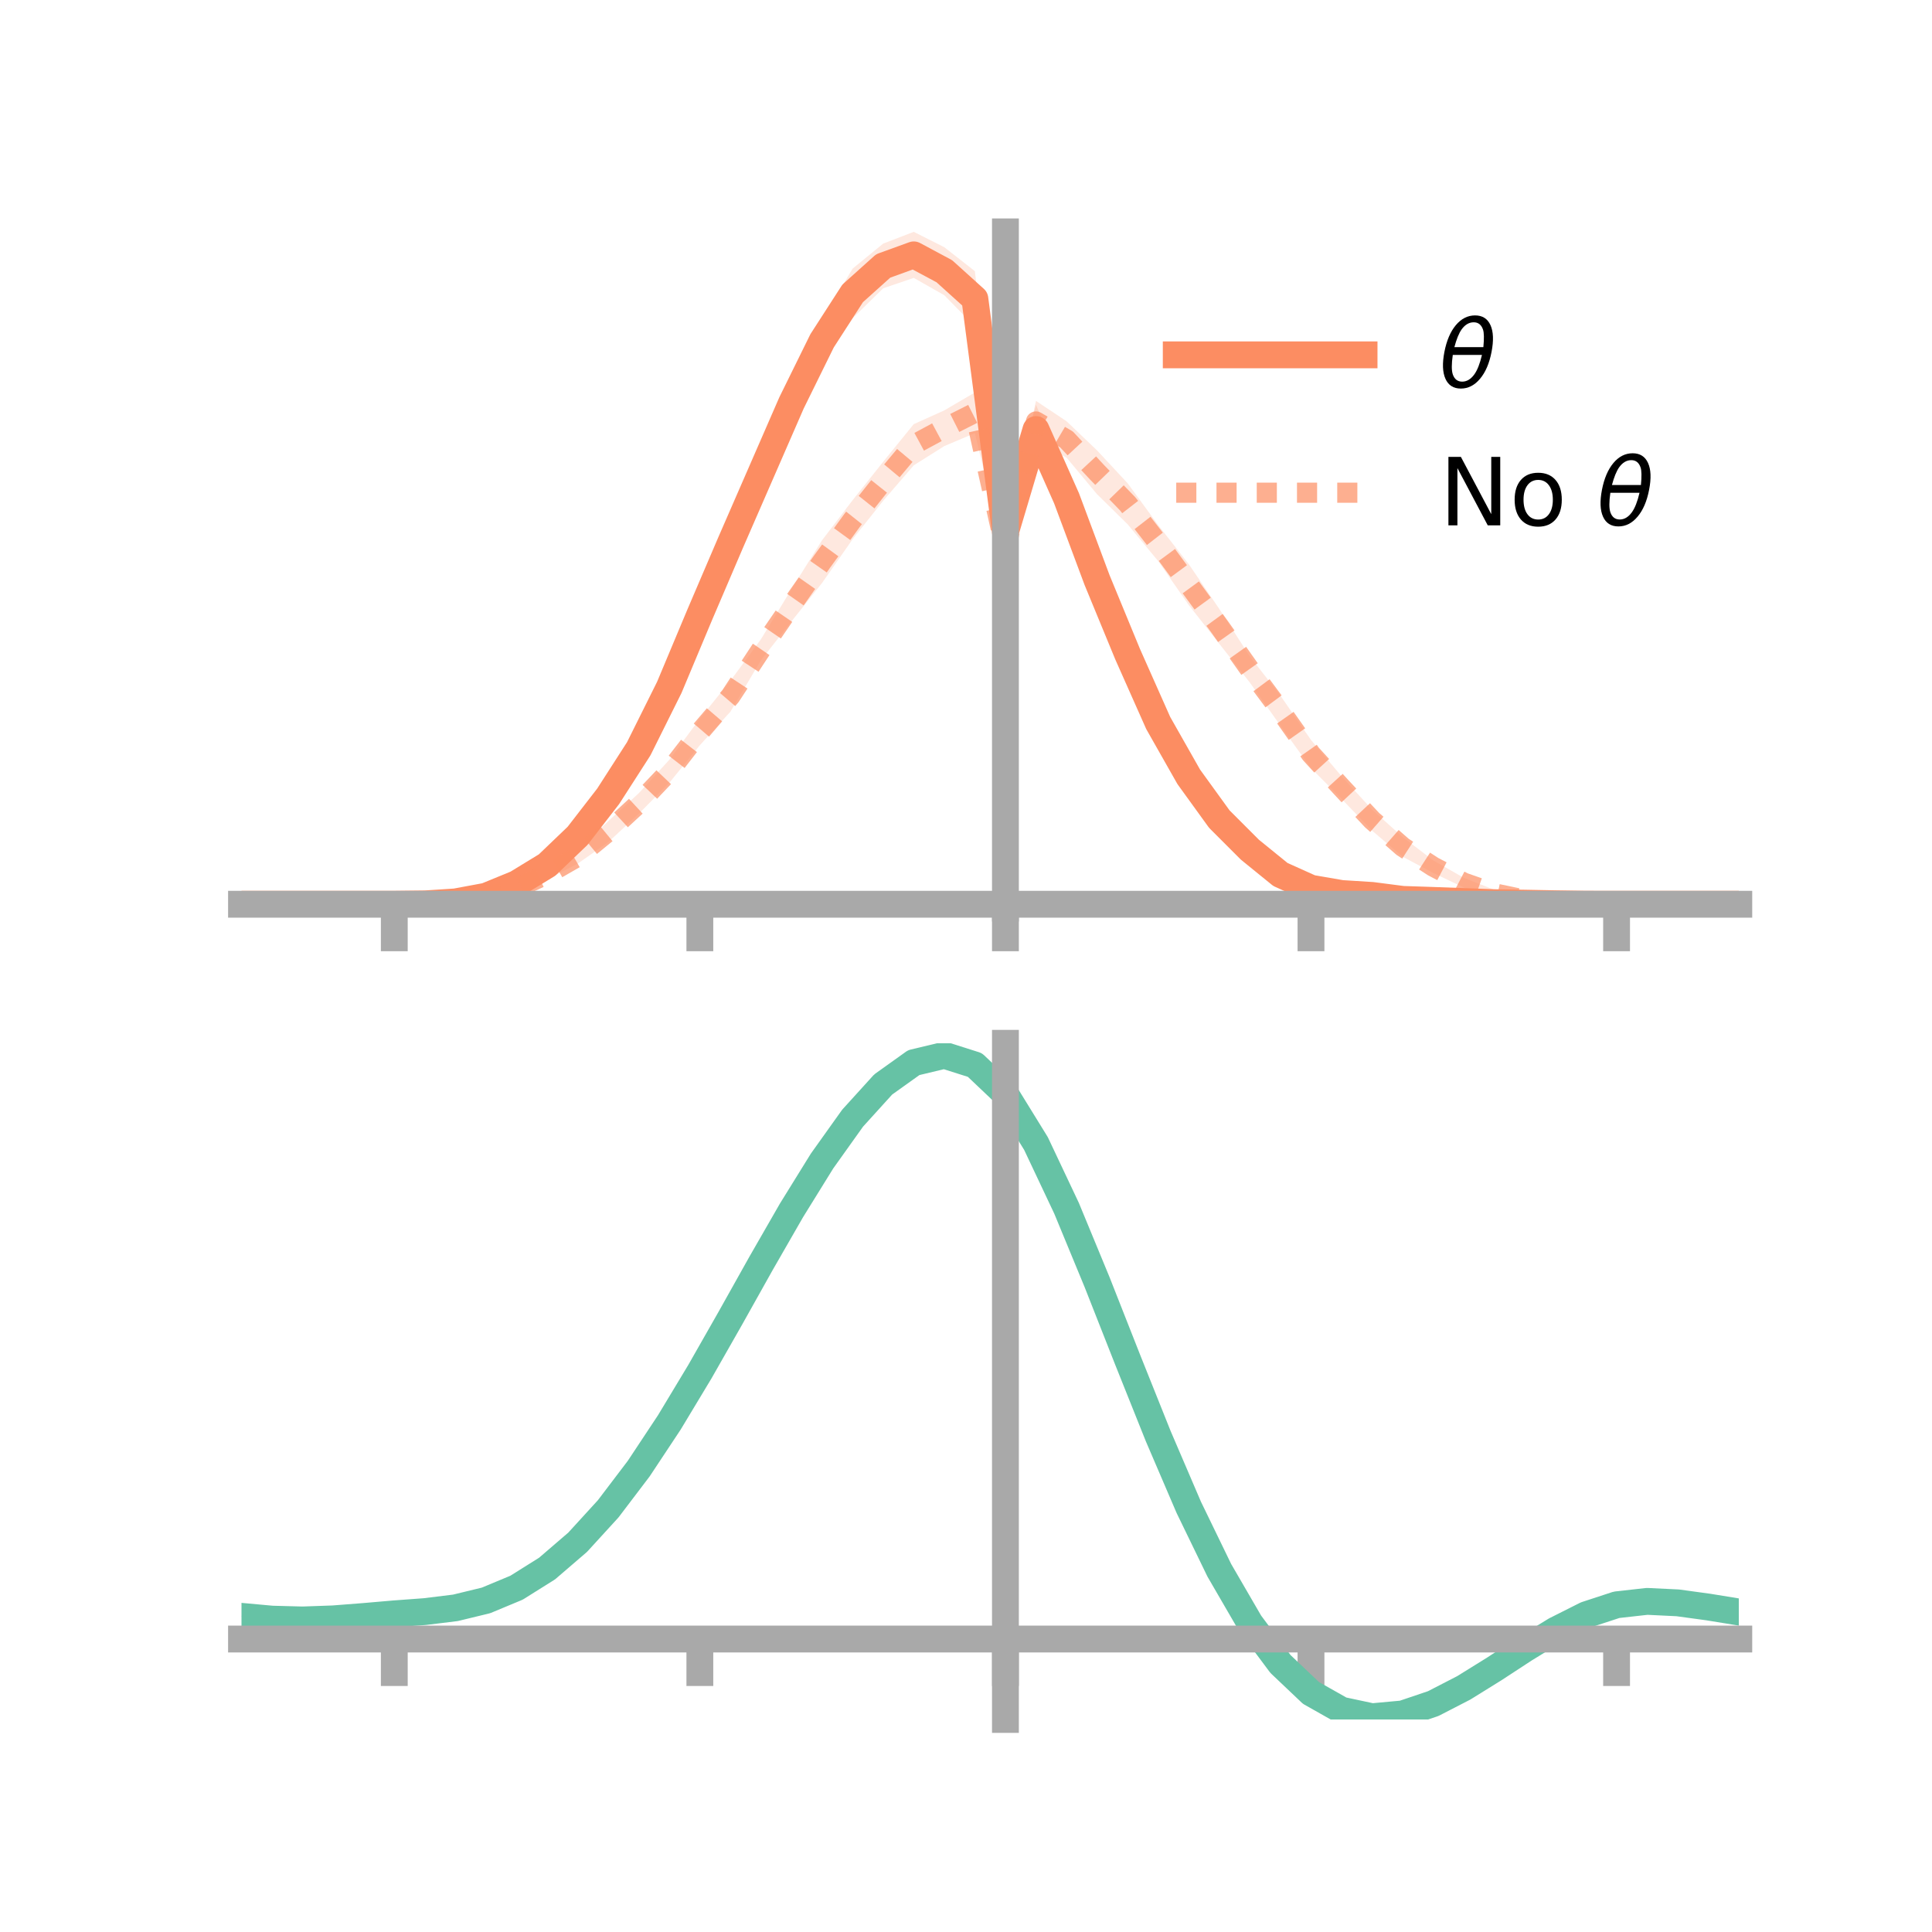 <?xml version="1.0" encoding="utf-8" standalone="no"?>
<!DOCTYPE svg PUBLIC "-//W3C//DTD SVG 1.1//EN"
  "http://www.w3.org/Graphics/SVG/1.1/DTD/svg11.dtd">
<!-- Created with matplotlib (https://matplotlib.org/) -->
<svg height="144pt" version="1.1" viewBox="0 0 144 144" width="144pt" xmlns="http://www.w3.org/2000/svg" xmlns:xlink="http://www.w3.org/1999/xlink">
 <defs>
  <style type="text/css">*{stroke-linecap:butt;stroke-linejoin:round;}</style>
 </defs>
 <g id="figure_1">
  <g id="patch_1">
   <path d="M 0 144 
L 144 144 
L 144 0 
L 0 0 
z
" style="fill:none;"/>
  </g>
  <g id="axes_1">
   <g id="patch_2">
    <path d="M 18 67.68 
L 129.6 67.68 
L 129.6 17.28 
L 18 17.28 
z
" style="fill:none;"/>
   </g>
   <g id="PolyCollection_1">
    <path clip-path="url(#p4f15ffd199)" d="M 18 67.397 
L 18 67.397 
L 20.278 67.397 
L 22.555 67.397 
L 24.833 67.397 
L 27.11 67.397 
L 29.388 67.397 
L 31.665 67.333 
L 33.943 67.11 
L 36.22 66.611 
L 38.498 65.584 
L 40.776 64.149 
L 43.053 61.837 
L 45.331 58.597 
L 47.608 55.094 
L 49.886 50.369 
L 52.163 44.613 
L 54.441 39.203 
L 56.718 34.05 
L 58.996 28.543 
L 61.273 23.839 
L 63.551 20.018 
L 65.829 18.155 
L 68.106 17.28 
L 70.384 18.427 
L 72.661 20.211 
L 74.939 38.855 
L 77.216 30.171 
L 79.494 35.479 
L 81.771 41.459 
L 84.049 47.441 
L 86.327 52.602 
L 88.604 56.677 
L 90.882 59.89 
L 93.159 62.246 
L 95.437 64.257 
L 97.714 65.17 
L 99.992 65.811 
L 102.269 66.108 
L 104.547 66.389 
L 106.824 66.694 
L 109.102 66.879 
L 111.38 67.007 
L 113.657 67.133 
L 115.935 67.252 
L 118.212 67.358 
L 120.49 67.397 
L 122.767 67.397 
L 125.045 67.397 
L 127.322 67.397 
L 129.6 67.397 
L 129.6 67.397 
L 129.6 67.397 
L 127.322 67.397 
L 125.045 67.397 
L 122.767 67.397 
L 120.49 67.397 
L 118.212 67.432 
L 115.935 67.468 
L 113.657 67.5 
L 111.38 67.552 
L 109.102 67.51 
L 106.824 67.528 
L 104.547 67.68 
L 102.269 67.372 
L 99.992 67.383 
L 97.714 67.239 
L 95.437 66.103 
L 93.159 64.413 
L 90.882 62.214 
L 88.604 59.129 
L 86.327 55.179 
L 84.049 50.088 
L 81.771 45.02 
L 79.494 38.798 
L 77.216 33.858 
L 74.939 40.468 
L 72.661 24.334 
L 70.384 22.005 
L 68.106 20.712 
L 65.829 21.488 
L 63.551 23.717 
L 61.273 26.966 
L 58.996 31.509 
L 56.718 36.455 
L 54.441 41.75 
L 52.163 46.983 
L 49.886 52.095 
L 47.608 56.525 
L 45.331 60.102 
L 43.053 62.751 
L 40.776 64.802 
L 38.498 66.148 
L 36.22 66.988 
L 33.943 67.336 
L 31.665 67.41 
L 29.388 67.397 
L 27.11 67.397 
L 24.833 67.397 
L 22.555 67.397 
L 20.278 67.397 
L 18 67.397 
z
" style="fill:#fc8d62;fill-opacity:0.2;"/>
   </g>
   <g id="PolyCollection_2">
    <path clip-path="url(#p4f15ffd199)" d="M 18 67.397 
L 18 67.397 
L 20.278 67.397 
L 22.555 67.397 
L 24.833 67.397 
L 27.11 67.397 
L 29.388 67.397 
L 31.665 67.323 
L 33.943 67.077 
L 36.22 66.697 
L 38.498 65.936 
L 40.776 64.785 
L 43.053 63.346 
L 45.331 61.209 
L 47.608 59.123 
L 49.886 56.632 
L 52.163 53.56 
L 54.441 50.739 
L 56.718 47.641 
L 58.996 43.906 
L 61.273 40.266 
L 63.551 37.279 
L 65.829 34.417 
L 68.106 31.613 
L 70.384 30.587 
L 72.661 29.252 
L 74.939 40.239 
L 77.216 29.882 
L 79.494 31.398 
L 81.771 33.574 
L 84.049 36.021 
L 86.327 39.141 
L 88.604 42.05 
L 90.882 45.391 
L 93.159 48.931 
L 95.437 51.849 
L 97.714 55.153 
L 99.992 57.858 
L 102.269 60.347 
L 104.547 62.387 
L 106.824 64.128 
L 109.102 65.426 
L 111.38 66.323 
L 113.657 66.891 
L 115.935 67.23 
L 118.212 67.35 
L 120.49 67.397 
L 122.767 67.397 
L 125.045 67.397 
L 127.322 67.397 
L 129.6 67.397 
L 129.6 67.397 
L 129.6 67.397 
L 127.322 67.397 
L 125.045 67.397 
L 122.767 67.397 
L 120.49 67.397 
L 118.212 67.441 
L 115.935 67.461 
L 113.657 67.227 
L 111.38 66.844 
L 109.102 66.149 
L 106.824 65.065 
L 104.547 63.857 
L 102.269 61.915 
L 99.992 59.541 
L 97.714 57.25 
L 95.437 54.088 
L 93.159 50.878 
L 90.882 47.986 
L 88.604 45.098 
L 86.327 41.823 
L 84.049 39.08 
L 81.771 36.839 
L 79.494 34.109 
L 77.216 32.947 
L 74.939 41.682 
L 72.661 32.286 
L 70.384 33.247 
L 68.106 34.682 
L 65.829 37.321 
L 63.551 40.187 
L 61.273 43.449 
L 58.996 46.309 
L 56.718 49.209 
L 54.441 53.045 
L 52.163 55.545 
L 49.886 58.347 
L 47.608 60.657 
L 45.331 62.774 
L 43.053 64.377 
L 40.776 65.549 
L 38.498 66.48 
L 36.22 67.037 
L 33.943 67.299 
L 31.665 67.408 
L 29.388 67.397 
L 27.11 67.397 
L 24.833 67.397 
L 22.555 67.397 
L 20.278 67.397 
L 18 67.397 
z
" style="fill:#fc8d62;fill-opacity:0.2;"/>
   </g>
   <g id="matplotlib.axis_1">
    <g id="xtick_1">
     <g id="line2d_1">
      <defs>
       <path d="M 0 0 
L 0 3.5 
" id="mc35df9dfa1" style="stroke:#a9a9a9;stroke-width:2;"/>
      </defs>
      <g>
       <use style="fill:#a9a9a9;stroke:#a9a9a9;stroke-width:2;" x="29.388" xlink:href="#mc35df9dfa1" y="67.397"/>
      </g>
     </g>
    </g>
    <g id="xtick_2">
     <g id="line2d_2">
      <g>
       <use style="fill:#a9a9a9;stroke:#a9a9a9;stroke-width:2;" x="52.163" xlink:href="#mc35df9dfa1" y="67.397"/>
      </g>
     </g>
    </g>
    <g id="xtick_3">
     <g id="line2d_3">
      <g>
       <use style="fill:#a9a9a9;stroke:#a9a9a9;stroke-width:2;" x="74.939" xlink:href="#mc35df9dfa1" y="67.397"/>
      </g>
     </g>
    </g>
    <g id="xtick_4">
     <g id="line2d_4">
      <g>
       <use style="fill:#a9a9a9;stroke:#a9a9a9;stroke-width:2;" x="97.714" xlink:href="#mc35df9dfa1" y="67.397"/>
      </g>
     </g>
    </g>
    <g id="xtick_5">
     <g id="line2d_5">
      <g>
       <use style="fill:#a9a9a9;stroke:#a9a9a9;stroke-width:2;" x="120.49" xlink:href="#mc35df9dfa1" y="67.397"/>
      </g>
     </g>
    </g>
   </g>
   <g id="matplotlib.axis_2"/>
   <g id="line2d_6">
    <path clip-path="url(#p4f15ffd199)" d="M 18 67.397 
L 20.278 67.397 
L 22.555 67.397 
L 24.833 67.397 
L 27.11 67.397 
L 29.388 67.397 
L 31.665 67.371 
L 33.943 67.223 
L 36.22 66.8 
L 38.498 65.866 
L 40.776 64.475 
L 43.053 62.294 
L 45.331 59.35 
L 47.608 55.809 
L 49.886 51.232 
L 52.163 45.798 
L 54.441 40.476 
L 56.718 35.252 
L 58.996 30.026 
L 61.273 25.402 
L 63.551 21.868 
L 65.829 19.822 
L 68.106 18.996 
L 70.384 20.216 
L 72.661 22.272 
L 74.939 39.662 
L 77.216 32.015 
L 79.494 37.139 
L 81.771 43.239 
L 84.049 48.764 
L 86.327 53.89 
L 88.604 57.903 
L 90.882 61.052 
L 93.159 63.33 
L 95.437 65.18 
L 97.714 66.204 
L 99.992 66.597 
L 102.269 66.74 
L 104.547 67.035 
L 106.824 67.111 
L 109.102 67.195 
L 111.38 67.279 
L 113.657 67.316 
L 115.935 67.36 
L 118.212 67.395 
L 120.49 67.397 
L 122.767 67.397 
L 125.045 67.397 
L 127.322 67.397 
L 129.6 67.397 
" style="fill:none;stroke:#fc8d62;stroke-linecap:square;stroke-width:2;"/>
   </g>
   <g id="line2d_7">
    <path clip-path="url(#p4f15ffd199)" d="M 18 67.397 
L 20.278 67.397 
L 22.555 67.397 
L 24.833 67.397 
L 27.11 67.397 
L 29.388 67.397 
L 31.665 67.365 
L 33.943 67.188 
L 36.22 66.867 
L 38.498 66.208 
L 40.776 65.167 
L 43.053 63.861 
L 45.331 61.992 
L 47.608 59.89 
L 49.886 57.489 
L 52.163 54.552 
L 54.441 51.892 
L 56.718 48.425 
L 58.996 45.108 
L 61.273 41.857 
L 63.551 38.733 
L 65.829 35.869 
L 68.106 33.147 
L 70.384 31.917 
L 72.661 30.769 
L 74.939 40.96 
L 77.216 31.414 
L 79.494 32.753 
L 81.771 35.206 
L 84.049 37.551 
L 86.327 40.482 
L 88.604 43.574 
L 90.882 46.689 
L 93.159 49.904 
L 95.437 52.969 
L 97.714 56.202 
L 99.992 58.7 
L 102.269 61.131 
L 104.547 63.122 
L 106.824 64.597 
L 109.102 65.787 
L 111.38 66.583 
L 113.657 67.059 
L 115.935 67.346 
L 118.212 67.396 
L 120.49 67.397 
L 122.767 67.397 
L 125.045 67.397 
L 127.322 67.397 
L 129.6 67.397 
" style="fill:none;stroke:#fc8d62;stroke-dasharray:1.5,1.5;stroke-dashoffset:0;stroke-opacity:0.7;stroke-width:1.5;"/>
   </g>
   <g id="patch_3">
    <path d="M 74.939 67.68 
L 74.939 17.28 
" style="fill:none;stroke:#a9a9a9;stroke-linecap:square;stroke-linejoin:miter;stroke-width:2;"/>
   </g>
   <g id="patch_4">
    <path d="M 129.6 67.68 
L 129.6 17.28 
" style="fill:none;"/>
   </g>
   <g id="patch_5">
    <path d="M 18 67.397 
L 129.6 67.397 
" style="fill:none;stroke:#a9a9a9;stroke-linecap:square;stroke-linejoin:miter;stroke-width:2;"/>
   </g>
   <g id="patch_6">
    <path d="M 18 17.28 
L 129.6 17.28 
" style="fill:none;"/>
   </g>
   <g id="legend_1">
    <g id="line2d_8">
     <path d="M 87.67 26.449 
L 101.67 26.449 
" style="fill:none;stroke:#fc8d62;stroke-linecap:square;stroke-width:2;"/>
    </g>
    <g id="line2d_9"/>
    <g id="text_1">
     <!-- $\theta$ -->
     <g transform="translate(107.27 28.899)scale(0.07 -0.07)">
      <defs>
       <path d="M 45.516 34.672 
L 14.453 34.672 
Q 12.359 20.062 14.5 13.875 
Q 17.188 6.25 24.469 6.25 
Q 31.781 6.25 37.359 13.922 
Q 42.234 20.656 45.516 34.672 
z
M 47.016 42.969 
Q 48.344 56.844 46.625 61.719 
Q 43.953 69.438 36.766 69.438 
Q 29.297 69.438 23.828 61.812 
Q 19.531 55.672 16.156 42.969 
z
M 38.188 76.766 
Q 49.906 76.766 54.594 66.406 
Q 59.281 56.109 55.719 37.844 
Q 52.203 19.625 43.453 9.281 
Q 34.766 -1.125 23.047 -1.125 
Q 11.281 -1.125 6.641 9.281 
Q 2 19.625 5.516 37.844 
Q 9.078 56.109 17.719 66.406 
Q 26.422 76.766 38.188 76.766 
z
" id="DejaVuSans-Oblique-952"/>
      </defs>
      <use transform="translate(0 0.234)" xlink:href="#DejaVuSans-Oblique-952"/>
     </g>
    </g>
    <g id="line2d_10">
     <path d="M 87.67 36.724 
L 101.67 36.724 
" style="fill:none;stroke:#fc8d62;stroke-dasharray:1.5,1.5;stroke-dashoffset:0;stroke-opacity:0.7;stroke-width:1.5;"/>
    </g>
    <g id="line2d_11"/>
    <g id="text_2">
     <!-- No $\theta$ -->
     <g transform="translate(107.27 39.174)scale(0.07 -0.07)">
      <defs>
       <path d="M 9.812 72.906 
L 23.094 72.906 
L 55.422 11.922 
L 55.422 72.906 
L 64.984 72.906 
L 64.984 0 
L 51.703 0 
L 19.391 60.984 
L 19.391 0 
L 9.812 0 
z
" id="DejaVuSans-78"/>
       <path d="M 30.609 48.391 
Q 23.391 48.391 19.188 42.75 
Q 14.984 37.109 14.984 27.297 
Q 14.984 17.484 19.156 11.844 
Q 23.344 6.203 30.609 6.203 
Q 37.797 6.203 41.984 11.859 
Q 46.188 17.531 46.188 27.297 
Q 46.188 37.016 41.984 42.703 
Q 37.797 48.391 30.609 48.391 
z
M 30.609 56 
Q 42.328 56 49.016 48.375 
Q 55.719 40.766 55.719 27.297 
Q 55.719 13.875 49.016 6.219 
Q 42.328 -1.422 30.609 -1.422 
Q 18.844 -1.422 12.172 6.219 
Q 5.516 13.875 5.516 27.297 
Q 5.516 40.766 12.172 48.375 
Q 18.844 56 30.609 56 
z
" id="DejaVuSans-111"/>
       <path id="DejaVuSans-32"/>
      </defs>
      <use transform="translate(0 0.234)" xlink:href="#DejaVuSans-78"/>
      <use transform="translate(74.805 0.234)" xlink:href="#DejaVuSans-111"/>
      <use transform="translate(135.986 0.234)" xlink:href="#DejaVuSans-32"/>
      <use transform="translate(167.773 0.234)" xlink:href="#DejaVuSans-Oblique-952"/>
     </g>
    </g>
   </g>
  </g>
  <g id="axes_2">
   <g id="patch_7">
    <path d="M 18 128.16 
L 129.6 128.16 
L 129.6 77.76 
L 18 77.76 
z
" style="fill:none;"/>
   </g>
   <g id="PolyCollection_3">
    <path clip-path="url(#pe190ca504a)" d="M 18 120.512 
L 18 120.434 
L 20.278 120.651 
L 22.555 120.711 
L 24.833 120.623 
L 27.11 120.437 
L 29.388 120.233 
L 31.665 120.059 
L 33.943 119.775 
L 36.22 119.218 
L 38.498 118.261 
L 40.776 116.812 
L 43.053 114.818 
L 45.331 112.273 
L 47.608 109.208 
L 49.886 105.691 
L 52.163 101.823 
L 54.441 97.734 
L 56.718 93.578 
L 58.996 89.529 
L 61.273 85.778 
L 63.551 82.523 
L 65.829 79.968 
L 68.106 78.314 
L 70.384 77.76 
L 72.661 78.495 
L 74.939 80.69 
L 77.216 84.434 
L 79.494 89.324 
L 81.771 94.912 
L 84.049 100.777 
L 86.327 106.555 
L 88.604 111.944 
L 90.882 116.71 
L 93.159 120.689 
L 95.437 123.784 
L 97.714 125.966 
L 99.992 127.261 
L 102.269 127.75 
L 104.547 127.547 
L 106.824 126.789 
L 109.102 125.634 
L 111.38 124.243 
L 113.657 122.78 
L 115.935 121.404 
L 118.212 120.271 
L 120.49 119.529 
L 122.767 119.276 
L 125.045 119.392 
L 127.322 119.713 
L 129.6 120.097 
L 129.6 120.201 
L 129.6 120.201 
L 127.322 119.842 
L 125.045 119.541 
L 122.767 119.437 
L 120.49 119.695 
L 118.212 120.445 
L 115.935 121.604 
L 113.657 123.021 
L 111.38 124.533 
L 109.102 125.971 
L 106.824 127.163 
L 104.547 127.944 
L 102.269 128.16 
L 99.992 127.679 
L 97.714 126.4 
L 95.437 124.261 
L 93.159 121.244 
L 90.882 117.379 
L 88.604 112.755 
L 86.327 107.527 
L 84.049 101.918 
L 81.771 96.219 
L 79.494 90.786 
L 77.216 86.029 
L 74.939 82.388 
L 72.661 80.26 
L 70.384 79.551 
L 68.106 80.09 
L 65.829 81.69 
L 63.551 84.154 
L 61.273 87.286 
L 58.996 90.888 
L 56.718 94.769 
L 54.441 98.747 
L 52.163 102.657 
L 49.886 106.352 
L 47.608 109.713 
L 45.331 112.644 
L 43.053 115.085 
L 40.776 117.008 
L 38.498 118.418 
L 36.22 119.357 
L 33.943 119.903 
L 31.665 120.179 
L 29.388 120.342 
L 27.11 120.532 
L 24.833 120.698 
L 22.555 120.771 
L 20.278 120.71 
L 18 120.512 
z
" style="fill:#66c2a5;fill-opacity:0.2;"/>
   </g>
   <g id="matplotlib.axis_3">
    <g id="xtick_6">
     <g id="line2d_12">
      <g>
       <use style="fill:#a9a9a9;stroke:#a9a9a9;stroke-width:2;" x="29.388" xlink:href="#mc35df9dfa1" y="122.165"/>
      </g>
     </g>
    </g>
    <g id="xtick_7">
     <g id="line2d_13">
      <g>
       <use style="fill:#a9a9a9;stroke:#a9a9a9;stroke-width:2;" x="52.163" xlink:href="#mc35df9dfa1" y="122.165"/>
      </g>
     </g>
    </g>
    <g id="xtick_8">
     <g id="line2d_14">
      <g>
       <use style="fill:#a9a9a9;stroke:#a9a9a9;stroke-width:2;" x="74.939" xlink:href="#mc35df9dfa1" y="122.165"/>
      </g>
     </g>
    </g>
    <g id="xtick_9">
     <g id="line2d_15">
      <g>
       <use style="fill:#a9a9a9;stroke:#a9a9a9;stroke-width:2;" x="97.714" xlink:href="#mc35df9dfa1" y="122.165"/>
      </g>
     </g>
    </g>
    <g id="xtick_10">
     <g id="line2d_16">
      <g>
       <use style="fill:#a9a9a9;stroke:#a9a9a9;stroke-width:2;" x="120.49" xlink:href="#mc35df9dfa1" y="122.165"/>
      </g>
     </g>
    </g>
   </g>
   <g id="matplotlib.axis_4"/>
   <g id="line2d_17">
    <path clip-path="url(#pe190ca504a)" d="M 18 120.473 
L 20.278 120.681 
L 22.555 120.741 
L 24.833 120.661 
L 27.11 120.484 
L 29.388 120.287 
L 31.665 120.119 
L 33.943 119.839 
L 36.22 119.287 
L 38.498 118.339 
L 40.776 116.91 
L 43.053 114.952 
L 45.331 112.459 
L 47.608 109.46 
L 49.886 106.021 
L 52.163 102.24 
L 54.441 98.24 
L 56.718 94.173 
L 58.996 90.209 
L 61.273 86.532 
L 63.551 83.339 
L 65.829 80.829 
L 68.106 79.202 
L 70.384 78.656 
L 72.661 79.378 
L 74.939 81.539 
L 77.216 85.231 
L 79.494 90.055 
L 81.771 95.566 
L 84.049 101.348 
L 86.327 107.041 
L 88.604 112.349 
L 90.882 117.044 
L 93.159 120.966 
L 95.437 124.023 
L 97.714 126.183 
L 99.992 127.47 
L 102.269 127.955 
L 104.547 127.745 
L 106.824 126.976 
L 109.102 125.802 
L 111.38 124.388 
L 113.657 122.9 
L 115.935 121.504 
L 118.212 120.358 
L 120.49 119.612 
L 122.767 119.357 
L 125.045 119.467 
L 127.322 119.778 
L 129.6 120.149 
" style="fill:none;stroke:#66c2a5;stroke-linecap:square;stroke-width:2;"/>
   </g>
   <g id="patch_8">
    <path d="M 74.939 128.16 
L 74.939 77.76 
" style="fill:none;stroke:#a9a9a9;stroke-linecap:square;stroke-linejoin:miter;stroke-width:2;"/>
   </g>
   <g id="patch_9">
    <path d="M 129.6 128.16 
L 129.6 77.76 
" style="fill:none;"/>
   </g>
   <g id="patch_10">
    <path d="M 18 122.165 
L 129.6 122.165 
" style="fill:none;stroke:#a9a9a9;stroke-linecap:square;stroke-linejoin:miter;stroke-width:2;"/>
   </g>
   <g id="patch_11">
    <path d="M 18 77.76 
L 129.6 77.76 
" style="fill:none;"/>
   </g>
  </g>
 </g>
 <defs>
  <clipPath id="p4f15ffd199">
   <rect height="50.4" width="111.6" x="18" y="17.28"/>
  </clipPath>
  <clipPath id="pe190ca504a">
   <rect height="50.4" width="111.6" x="18" y="77.76"/>
  </clipPath>
 </defs>
</svg>
